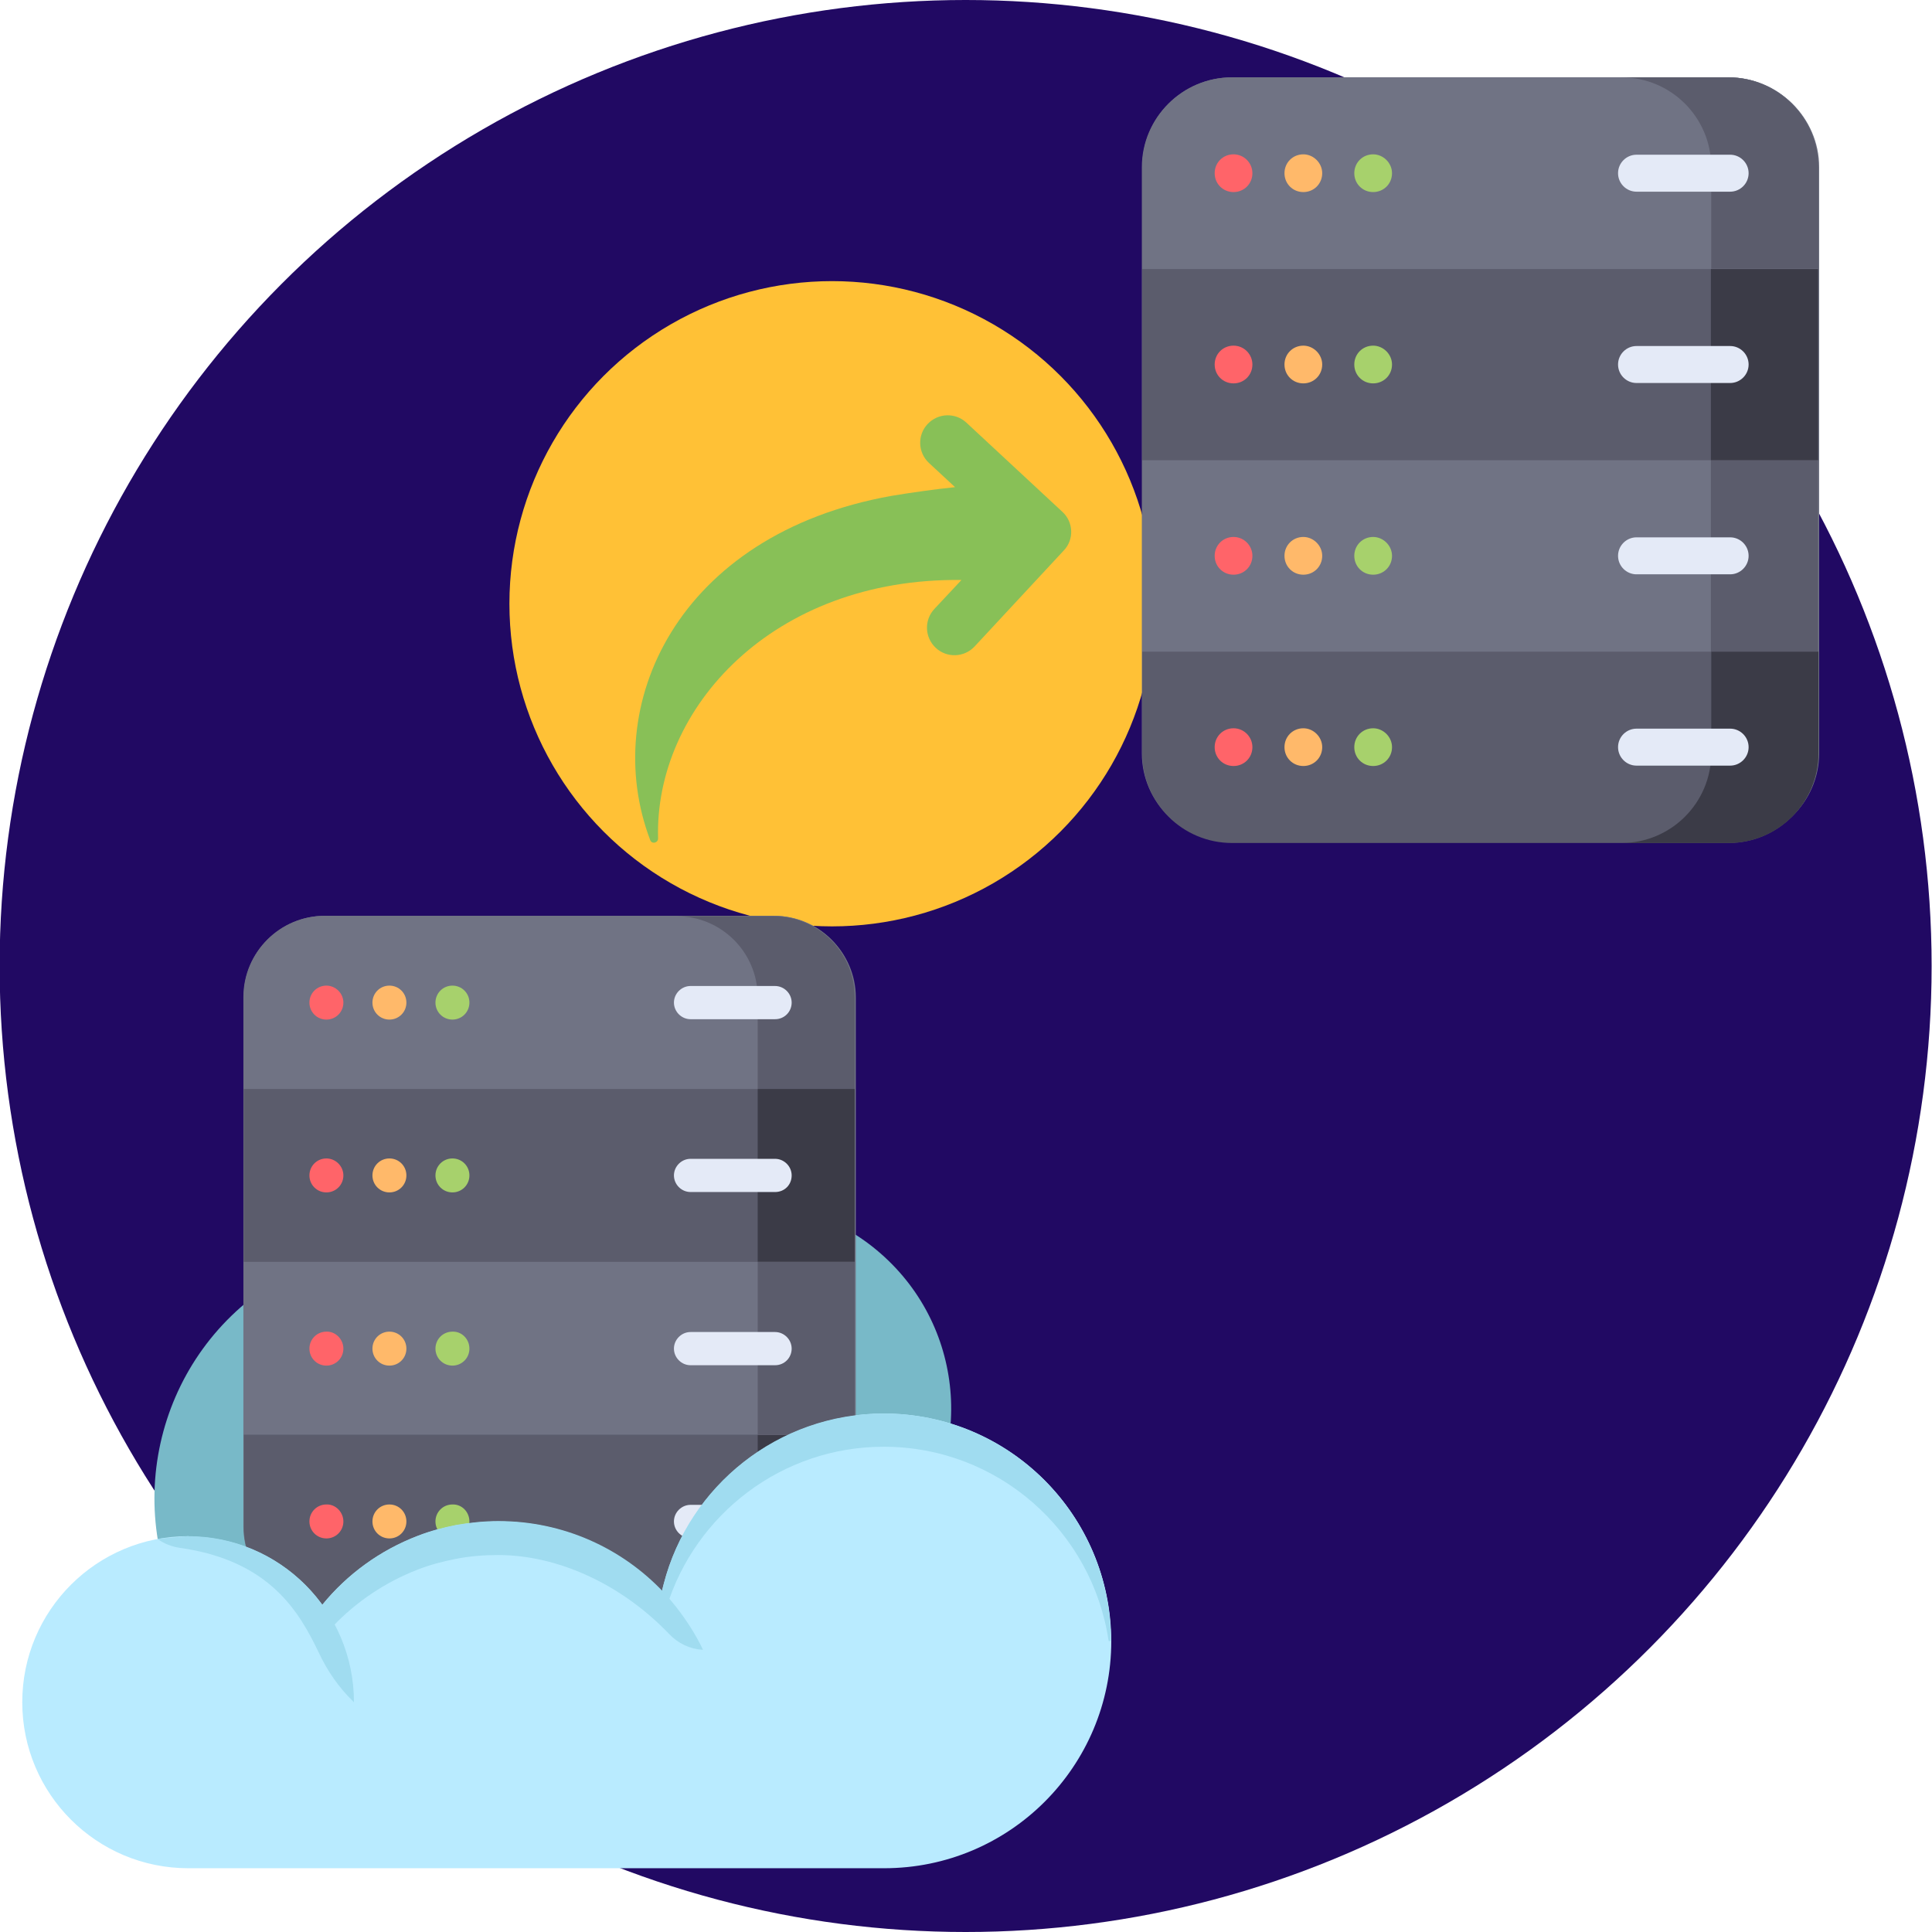 <?xml version="1.0" encoding="utf-8"?>
<!-- Generator: Adobe Illustrator 23.0.5, SVG Export Plug-In . SVG Version: 6.00 Build 0)  -->
<svg version="1.1" id="Layer_1" xmlns:svgjs="http://svgjs.com/svgjs"
	 xmlns="http://www.w3.org/2000/svg" xmlns:xlink="http://www.w3.org/1999/xlink" x="0px" y="0px" viewBox="0 0 512 512"
	 style="enable-background:new 0 0 512 512;" xml:space="preserve">
<style type="text/css">
	.st0{fill:#210963;}
	.st1{fill:#FFC136;}
	.st2{fill:#78B9C8;}
	.st3{fill:#B9EBFF;}
	.st4{fill:#707384;}
	.st5{fill:#5B5C6C;}
	.st6{fill:#3B3B47;}
	.st7{fill:#FF6469;}
	.st8{fill:#FFB96A;}
	.st9{fill:#A7D16C;}
	.st10{fill:#E4EAF7;}
	.st11{fill:#A0DCF0;}
	.st12{fill:#88C057;}
</style>
<g>
	<g>
		<g>
			<g>
				<g id="XMLID_1357_">
					<g id="XMLID_1358_">
						<g id="XMLID_1359_">
							<g id="XMLID_1360_">
								<g id="XMLID_1361_">
									<g id="XMLID_1362_">
										<g id="XMLID_1363_">
											<g id="XMLID_1364_">
												<g id="XMLID_1365_">
													<g id="XMLID_1366_">
														<g id="XMLID_1430_">
															<g id="XMLID_1431_">
																<g id="XMLID_1432_">
																	<g id="XMLID_1433_">
																		<g id="XMLID_1434_">
																			<ellipse class="st0" cx="255.9" cy="256" rx="256" ry="256"/>
																		</g>
																	</g>
																</g>
															</g>
														</g>
													</g>
												</g>
											</g>
										</g>
									</g>
								</g>
							</g>
						</g>
					</g>
				</g>
			</g>
		</g>
	</g>
</g>
<circle class="st1" cx="220.5" cy="160" r="85.5"/>
<g>
	<path class="st2" d="M234.4,333.1c-22.2-20.4-56.7-18.9-77.1,3.4l80.4,73.7C258.1,388,256.6,353.5,234.4,333.1z"/>
	<path class="st2" d="M72.1,340.2c-31.4,20-40.6,61.7-20.6,93.1l113.7-72.5C145.1,329.4,103.5,320.2,72.1,340.2z"/>
	<path class="st3" d="M234.2,374.6c-6.9,0-13.6,1.2-19.7,3.3c-12.8-30.5-42.9-52-78-52c-45.6,0-58.6,47.3-60.3,92.5
		c-0.7,0-25.6-11.3-26.3-11.3c-24.3,0-44,19.7-44,44c0,24.3,19.7,44,44,44h184.4c33.3,0,60.2-27,60.2-60.2
		C294.4,401.6,267.5,374.6,234.2,374.6z"/>
	<path class="st4" d="M205.1,242.7h-119c-11.9,0-21.6,9.7-21.6,21.5v140.4c0,11.9,9.8,21.3,21.6,21.3h119c11.9,0,21.7-9.4,21.7-21.3
		V264.3C226.8,252.4,216.9,242.7,205.1,242.7z"/>
	<path class="st4" d="M226.5,288.6H64.6v-24.4c0-11.9,9.6-21.5,21.5-21.5h119c11.9,0,21.5,9.6,21.5,21.5V288.6z"/>
	<path class="st5" d="M64.6,288.6h161.9v45.8H64.6V288.6z"/>
	<path class="st4" d="M64.6,334.5h161.9v45.8H64.6V334.5z"/>
	<path class="st5" d="M205.1,426.1h-119c-11.9,0-21.5-9.6-21.5-21.5v-24.4h161.9v24.4C226.5,416.5,216.9,426.1,205.1,426.1z"/>
	<path class="st5" d="M226.5,264.3v24.4h-25.7v-24.4c0-11.9-9.6-21.5-21.5-21.5h25.7C216.9,242.8,226.5,252.4,226.5,264.3z"/>
	<path class="st6" d="M200.8,288.6h25.7v45.8h-25.7V288.6z"/>
	<path class="st5" d="M200.8,334.4h25.7v45.8h-25.7V334.4z"/>
	<path class="st6" d="M226.5,380.3v24.4c0,11.9-9.6,21.5-21.5,21.5h-25.7c11.9,0,21.5-9.6,21.5-21.5v-24.4H226.5z"/>
	<path class="st7" d="M91,265.7c0,2.5-2,4.5-4.5,4.5c-2.5,0-4.5-2-4.5-4.5c0-2.5,2-4.5,4.5-4.5C88.9,261.2,91,263.2,91,265.7z"/>
	<path class="st8" d="M107.7,265.7c0,2.5-2,4.5-4.5,4.5s-4.5-2-4.5-4.5c0-2.5,2-4.5,4.5-4.5S107.7,263.2,107.7,265.7z"/>
	<path class="st9" d="M124.4,265.7c0,2.5-2,4.5-4.5,4.5c-2.5,0-4.5-2-4.5-4.5c0-2.5,2-4.5,4.5-4.5
		C122.4,261.2,124.4,263.2,124.4,265.7z"/>
	<path class="st7" d="M91,311.5c0,2.5-2,4.5-4.5,4.5c-2.5,0-4.5-2-4.5-4.5c0-2.5,2-4.5,4.5-4.5C88.9,307,91,309,91,311.5z"/>
	<path class="st8" d="M107.7,311.5c0,2.5-2,4.5-4.5,4.5s-4.5-2-4.5-4.5c0-2.5,2-4.5,4.5-4.5S107.7,309,107.7,311.5z"/>
	<path class="st9" d="M124.4,311.5c0,2.5-2,4.5-4.5,4.5c-2.5,0-4.5-2-4.5-4.5c0-2.5,2-4.5,4.5-4.5C122.4,307,124.4,309,124.4,311.5z
		"/>
	<path class="st7" d="M91,357.4c0,2.5-2,4.5-4.5,4.5c-2.5,0-4.5-2-4.5-4.5c0-2.5,2-4.5,4.5-4.5C88.9,352.8,91,354.9,91,357.4z"/>
	<path class="st8" d="M107.7,357.4c0,2.5-2,4.5-4.5,4.5s-4.5-2-4.5-4.5c0-2.5,2-4.5,4.5-4.5S107.7,354.9,107.7,357.4z"/>
	<path class="st9" d="M124.4,357.4c0,2.5-2,4.5-4.5,4.5c-2.5,0-4.5-2-4.5-4.5c0-2.5,2-4.5,4.5-4.5
		C122.4,352.8,124.4,354.9,124.4,357.4z"/>
	<path class="st7" d="M91,403.2c0,2.5-2,4.5-4.5,4.5c-2.5,0-4.5-2-4.5-4.5c0-2.5,2-4.5,4.5-4.5C88.9,398.6,91,400.7,91,403.2z"/>
	<path class="st8" d="M107.7,403.2c0,2.5-2,4.5-4.5,4.5s-4.5-2-4.5-4.5c0-2.5,2-4.5,4.5-4.5S107.7,400.7,107.7,403.2z"/>
	<path class="st9" d="M124.4,403.2c0,2.5-2,4.5-4.5,4.5c-2.5,0-4.5-2-4.5-4.5c0-2.5,2-4.5,4.5-4.5
		C122.4,398.6,124.4,400.7,124.4,403.2z"/>
	<g>
		<path class="st10" d="M205.4,270.1h-22.4c-2.4,0-4.4-2-4.4-4.4c0-2.4,2-4.4,4.4-4.4h22.4c2.4,0,4.4,2,4.4,4.4
			C209.8,268.1,207.9,270.1,205.4,270.1z"/>
		<path class="st10" d="M205.4,315.9h-22.4c-2.4,0-4.4-2-4.4-4.4c0-2.4,2-4.4,4.4-4.4h22.4c2.4,0,4.4,2,4.4,4.4
			C209.8,314,207.9,315.9,205.4,315.9z"/>
		<path class="st10" d="M205.4,361.8h-22.4c-2.4,0-4.4-2-4.4-4.4c0-2.4,2-4.4,4.4-4.4h22.4c2.4,0,4.4,2,4.4,4.4
			C209.8,359.8,207.9,361.8,205.4,361.8z"/>
		<path class="st10" d="M205.4,407.6h-22.4c-2.4,0-4.4-2-4.4-4.4c0-2.4,2-4.4,4.4-4.4h22.4c2.4,0,4.4,2,4.4,4.4
			C209.8,405.6,207.9,407.6,205.4,407.6z"/>
	</g>
	<path class="st3" d="M185.1,434.9h109.3c0-33.3-27-60.2-60.2-60.2c-28,0-51.6,19.2-58.3,45.1c-0.2,0.6-0.3,1.3-0.5,1.9
		c-11-11.4-26.3-18.5-43.4-18.5c-3.8,0-7.5,0.4-11.1,1c-3.5,0.7-7,1.6-10.3,2.9c-9.9,3.8-18.6,10.1-25.2,18.2c0,0,0,0,0,0
		c-8-11-20.9-18.1-35.6-18.1l44,44c0-7.2-1.8-14.1-4.9-20.1l97.4,6.2C185.9,436.5,185.5,435.7,185.1,434.9z"/>
	<path class="st11" d="M234.2,374.6c-28,0-51.6,19.2-58.3,45.1c-0.4,1.5-0.7,3-1,4.6c0.6,0.5,1.2,0.9,1.8,1.5
		c7.6-24.5,30.5-42.4,57.5-42.4c30.3,0,55.3,22.4,59.6,51.5h0.6C294.4,401.6,267.5,374.6,234.2,374.6z"/>
	<path class="st11" d="M110.6,416c3.3-1.3,6.7-2.2,10.3-2.9c3.6-0.7,7.3-1,11.1-1c15.8,0,32.7,7.7,45.4,21c2.3,2.4,5.4,3.9,8.7,4.1
		l0.2,0c-1.9-4-4.3-7.7-7-11.2c-1.1-1.4-2.2-2.7-3.4-4c-11-11.7-26.6-18.9-43.8-18.9c-3.8,0-7.5,0.4-11.1,1c-3.5,0.7-7,1.6-10.3,2.9
		c-9.9,3.8-18.6,10.1-25.2,18.2c-0.2,0.2-0.4,0.5-0.6,0.7c-2.4,3-1.5,1.1-3.3,4.6l6.7,0.4C94.4,424.5,102.1,419.3,110.6,416z"/>
	<path class="st11" d="M93.5,450.8l0.3,0.3c0-24.3-19.7-44-44-44l-8.1,0.7c1.8,1.3,3.8,2.1,6,2.4c24,3.4,31.7,17.2,36.8,27.8
		C86.8,442.9,89.8,447.2,93.5,450.8z"/>
</g>
<g>
	<path class="st4" d="M458.1,20.5H326.5c-13.1,0-23.9,10.7-23.9,23.8v155.3c0,13.1,10.8,23.5,23.9,23.5h131.6
		c13.1,0,24-10.4,24-23.5V44.3C482.1,31.2,471.2,20.5,458.1,20.5z"/>
	<path class="st4" d="M481.9,71.3H302.7V44.3c0-13.1,10.6-23.8,23.8-23.8h131.6c13.1,0,23.8,10.6,23.8,23.8V71.3z"/>
	<path class="st5" d="M302.7,71.3h179.2V122H302.7V71.3z"/>
	<path class="st4" d="M302.7,122h179.2v50.7H302.7V122z"/>
	<path class="st5" d="M458.1,223.4H326.5c-13.1,0-23.8-10.6-23.8-23.8v-26.9h179.2v26.9C481.9,212.7,471.2,223.4,458.1,223.4z"/>
	<path class="st5" d="M481.9,44.3v26.9h-28.4V44.3c0-13.1-10.6-23.8-23.8-23.8h28.4C471.2,20.6,481.9,31.2,481.9,44.3z"/>
	<path class="st6" d="M453.4,71.3h28.4V122h-28.4V71.3z"/>
	<path class="st5" d="M453.4,122h28.4v50.7h-28.4V122z"/>
	<path class="st6" d="M481.9,172.7v26.9c0,13.1-10.6,23.8-23.8,23.8h-28.4c13.1,0,23.8-10.6,23.8-23.8v-26.9H481.9z"/>
	<path class="st7" d="M331.9,45.9c0,2.8-2.2,5-5,5s-5-2.2-5-5s2.2-5,5-5S331.9,43.2,331.9,45.9z"/>
	<path class="st8" d="M350.4,45.9c0,2.8-2.2,5-5,5c-2.8,0-5-2.2-5-5s2.2-5,5-5C348.1,40.9,350.4,43.2,350.4,45.9z"/>
	<path class="st9" d="M368.9,45.9c0,2.8-2.2,5-5,5c-2.8,0-5-2.2-5-5s2.2-5,5-5C366.6,40.9,368.9,43.2,368.9,45.9z"/>
	<path class="st7" d="M331.9,96.6c0,2.8-2.2,5-5,5s-5-2.2-5-5s2.2-5,5-5S331.9,93.9,331.9,96.6z"/>
	<path class="st8" d="M350.4,96.6c0,2.8-2.2,5-5,5c-2.8,0-5-2.2-5-5s2.2-5,5-5C348.1,91.6,350.4,93.9,350.4,96.6z"/>
	<path class="st9" d="M368.9,96.6c0,2.8-2.2,5-5,5c-2.8,0-5-2.2-5-5s2.2-5,5-5C366.6,91.6,368.9,93.9,368.9,96.6z"/>
	<path class="st7" d="M331.9,147.3c0,2.8-2.2,5-5,5s-5-2.2-5-5c0-2.8,2.2-5,5-5S331.9,144.6,331.9,147.3z"/>
	<path class="st8" d="M350.4,147.3c0,2.8-2.2,5-5,5c-2.8,0-5-2.2-5-5c0-2.8,2.2-5,5-5C348.1,142.3,350.4,144.6,350.4,147.3z"/>
	<path class="st9" d="M368.9,147.3c0,2.8-2.2,5-5,5c-2.8,0-5-2.2-5-5c0-2.8,2.2-5,5-5C366.6,142.3,368.9,144.6,368.9,147.3z"/>
	<path class="st7" d="M331.9,198c0,2.8-2.2,5-5,5s-5-2.2-5-5c0-2.8,2.2-5,5-5S331.9,195.3,331.9,198z"/>
	<path class="st8" d="M350.4,198c0,2.8-2.2,5-5,5c-2.8,0-5-2.2-5-5c0-2.8,2.2-5,5-5C348.1,193,350.4,195.3,350.4,198z"/>
	<path class="st9" d="M368.9,198c0,2.8-2.2,5-5,5c-2.8,0-5-2.2-5-5c0-2.8,2.2-5,5-5C366.6,193,368.9,195.3,368.9,198z"/>
	<g>
		<path class="st10" d="M458.5,50.8h-24.8c-2.7,0-4.9-2.2-4.9-4.9s2.2-4.9,4.9-4.9h24.8c2.7,0,4.9,2.2,4.9,4.9
			S461.2,50.8,458.5,50.8z"/>
		<path class="st10" d="M458.5,101.5h-24.8c-2.7,0-4.9-2.2-4.9-4.9s2.2-4.9,4.9-4.9h24.8c2.7,0,4.9,2.2,4.9,4.9
			S461.2,101.5,458.5,101.5z"/>
		<path class="st10" d="M458.5,152.2h-24.8c-2.7,0-4.9-2.2-4.9-4.9s2.2-4.9,4.9-4.9h24.8c2.7,0,4.9,2.2,4.9,4.9
			S461.2,152.2,458.5,152.2z"/>
		<path class="st10" d="M458.5,202.9h-24.8c-2.7,0-4.9-2.2-4.9-4.9s2.2-4.9,4.9-4.9h24.8c2.7,0,4.9,2.2,4.9,4.9
			S461.2,202.9,458.5,202.9z"/>
	</g>
</g>
<g>
	<path id="XMLID_955_" class="st12" d="M281.9,145.9l-23.6,25.4c-2.8,3-7.4,3.1-10.3,0.4c-3-2.8-3.1-7.4-0.4-10.3l7.2-7.7
		c-50.1-0.6-81.4,34.1-80.4,68.5c0,1.2-1.7,1.6-2.1,0.4c-13.4-35.3,6.9-81,64-91.2c5.5-0.9,11.1-1.7,16.8-2.3l-6.9-6.4
		c-3-2.8-3.1-7.4-0.4-10.3c2.8-3,7.4-3.1,10.3-0.4l25.4,23.6C284.5,138.3,284.7,143,281.9,145.9L281.9,145.9z"/>
</g>
</svg>

